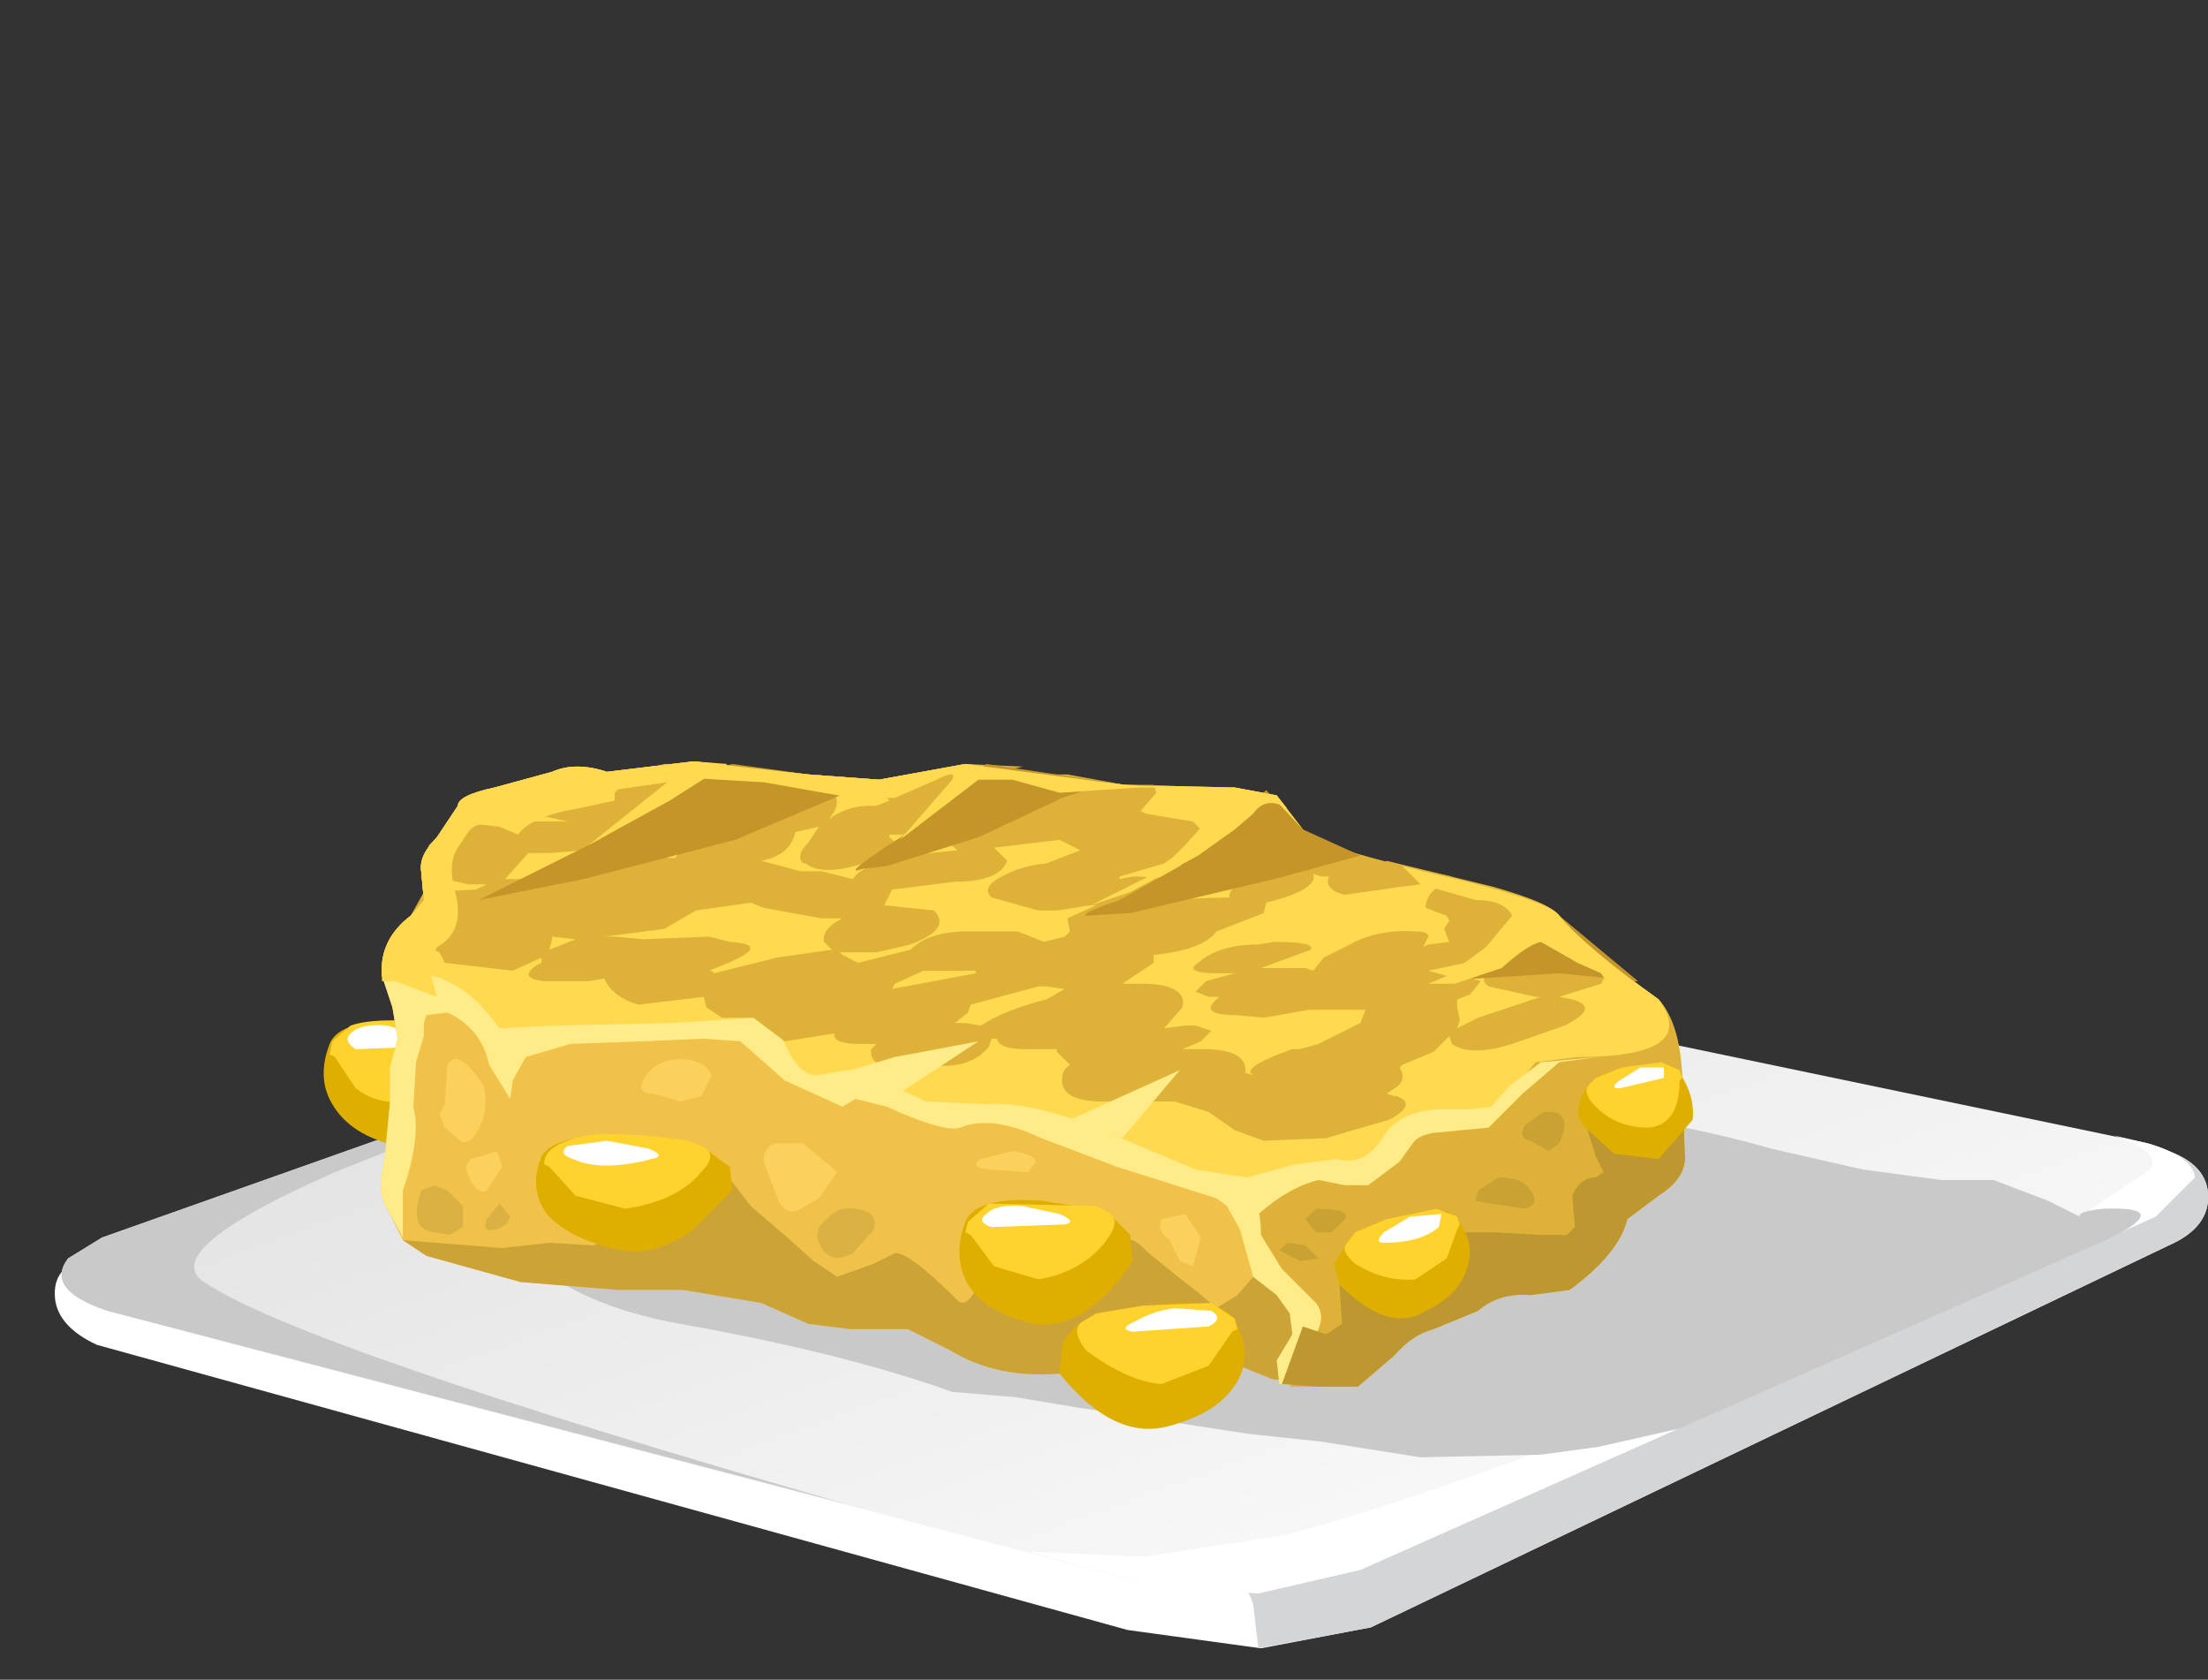 <?xml version="1.0" encoding="UTF-8" standalone="no"?>
<svg xmlns:xlink="http://www.w3.org/1999/xlink" height="32.1px" width="42.2px" xmlns="http://www.w3.org/2000/svg">
  <rect width="100%" height="100%" fill="#333333" stroke="none"/>
  <g transform="matrix(1.0, 0.0, 0.0, 1.0, 0.0, 0.0)">
    <use height="16.95" transform="matrix(1.0, 0.0, 0.0, 1.0, 1.05, 14.55)" width="41.15" xlink:href="#shape0"/>
  </g>
  <defs>
    <g id="shape0" transform="matrix(1.0, 0.0, 0.0, 1.0, -1.05, -14.55)">
      <path d="M26.2 31.1 L24.1 31.5 21.55 31.15 1.85 25.7 Q1.1 25.35 1.05 24.8 1.0 24.2 1.65 24.05 L2.35 24.1 3.15 24.1 15.65 19.5 18.9 18.45 20.85 18.35 41.3 21.95 Q42.15 22.2 42.2 22.8 42.25 23.45 41.45 23.8 L26.2 31.1" fill="#ffffff" fill-rule="evenodd" stroke="none"/>
      <path d="M35.0 21.05 L36.0 21.05 41.3 21.95 Q42.15 22.2 42.2 22.8 42.25 23.45 41.45 23.8 L26.2 31.1 24.05 31.5 23.95 30.65 Q23.8 30.2 23.5 30.1 L35.0 21.05" fill="#d4d5d6" fill-rule="evenodd" stroke="none"/>
      <path d="M26.0 30.0 L24.05 30.45 22.05 30.3 2.05 25.05 Q0.85 24.65 1.3 24.05 L1.95 23.65 15.65 18.8 Q18.0 17.95 18.9 17.75 L20.9 17.65 41.05 21.85 Q41.9 22.1 41.95 22.5 L41.2 23.25 26.0 30.0" fill="url(#gradient0)" fill-rule="evenodd" stroke="none"/>
      <path d="M3.9 24.5 Q5.75 25.75 16.2 28.75 L2.05 25.05 Q0.85 24.65 1.3 24.05 L1.95 23.65 13.8 19.45 6.4 22.4 Q3.0 23.9 3.9 24.5" fill="#c9c9c9" fill-rule="evenodd" stroke="none"/>
      <path d="M32.95 26.35 Q37.7 24.4 39.6 23.35 L41.1 22.35 Q41.3 22.0 40.4 21.7 L41.05 21.85 Q41.9 22.1 41.95 22.5 L41.2 23.25 26.0 30.0 24.05 30.45 22.05 30.3 19.65 29.65 21.85 29.75 24.5 29.35 Q27.6 28.55 32.95 26.35" fill="#ffffff" fill-rule="evenodd" stroke="none"/>
      <path d="M33.85 21.95 L35.6 22.35 37.1 22.55 38.1 22.55 39.15 22.95 39.75 23.25 Q39.7 23.15 40.2 23.1 41.55 23.05 40.35 23.65 L38.55 24.45 32.1 27.3 30.55 27.65 29.45 27.8 27.15 27.85 25.25 27.55 23.85 27.4 20.6 26.9 19.4 26.7 18.2 26.6 Q16.1 25.85 13.0 25.3 11.05 24.95 10.05 24.0 L9.4 23.1 17.1 22.0 27.45 21.0 Q31.05 21.15 33.85 21.95" fill="#c9c9c9" fill-rule="evenodd" stroke="none"/>
      <path d="M9.0 19.75 Q9.8 20.2 9.45 20.7 L8.8 21.45 Q8.15 22.0 7.6 21.9 6.7 21.7 6.35 21.1 6.05 20.6 6.3 19.95 6.5 19.45 7.8 19.55 L9.0 19.75" fill="#deae00" fill-rule="evenodd" stroke="none"/>
      <path d="M6.7 19.6 Q7.25 19.4 8.75 19.6 L9.0 19.75 Q9.25 19.9 9.0 20.25 L7.65 21.05 Q7.2 21.1 6.8 20.8 L6.4 20.2 6.3 20.15 6.35 19.9 6.7 19.6" fill="#ffd22e" fill-rule="evenodd" stroke="none"/>
      <path d="M7.4 19.6 L8.1 19.8 Q8.4 19.95 8.15 20.0 L6.8 20.05 Q6.55 19.9 6.7 19.75 6.9 19.55 7.4 19.6" fill="#ffffff" fill-rule="evenodd" stroke="none"/>
      <path d="M31.7 19.1 Q32.1 19.55 32.15 20.55 L32.2 22.05 Q32.25 22.5 31.7 22.85 L31.1 23.3 Q30.95 23.95 30.0 24.65 L29.25 24.75 Q28.65 24.7 28.25 25.05 L27.4 25.4 Q27.0 25.5 26.65 25.9 L25.95 26.5 25.2 26.5 24.3 26.35 23.2 25.9 21.6 25.95 20.25 26.25 Q19.05 26.35 18.15 25.8 L17.35 25.4 16.25 25.4 15.45 25.3 14.55 24.9 13.05 24.65 11.8 24.65 9.95 24.5 8.15 24.0 7.7 23.7 7.4 23.1 Q7.2 22.8 7.35 22.15 L7.45 21.1 7.45 20.4 7.6 19.85 7.5 19.25 7.3 18.65 Q7.25 17.95 7.85 17.5 L8.1 17.2 8.05 16.65 Q8.0 16.35 8.35 16.0 L8.75 15.4 Q8.75 15.2 9.45 15.05 L10.55 14.75 Q11.0 14.55 11.6 14.75 L13.25 14.55 15.45 14.8 16.8 14.9 18.45 14.6 21.5 15.0 23.6 15.05 24.4 15.2 24.9 15.85 Q25.2 16.2 27.4 16.7 29.6 17.2 29.8 17.5 30.3 18.1 31.7 19.1" fill="#f0c24a" fill-rule="evenodd" stroke="none"/>
      <path d="M21.9 23.9 L22.45 24.35 22.9 24.7 23.25 25.0 23.65 24.75 23.95 24.4 26.6 25.1 26.65 25.9 25.95 26.5 25.2 26.5 24.3 26.35 23.2 25.9 21.6 25.95 20.25 26.25 Q19.05 26.35 18.15 25.8 L17.35 25.4 16.25 25.4 15.45 25.3 14.55 24.9 13.05 24.65 11.8 24.65 9.95 24.5 8.15 24.0 7.7 23.7 9.6 23.85 10.5 23.75 11.35 23.8 11.7 23.65 12.0 23.3 12.85 22.7 Q13.55 22.3 13.85 22.4 L14.35 23.05 15.05 23.65 15.55 24.1 16.0 24.4 16.7 24.15 17.1 23.95 Q17.35 23.9 18.3 24.85 18.45 25.0 18.65 24.65 18.85 24.25 19.15 24.3 L20.25 24.2 21.3 23.75 Q21.6 23.55 21.9 23.9" fill="#cca337" fill-rule="evenodd" stroke="none"/>
      <path d="M25.8 21.5 Q26.35 21.95 26.05 23.7 L25.45 26.5 24.45 26.45 24.4 26.0 24.7 25.5 24.65 25.1 24.4 24.75 23.95 24.4 23.7 23.5 23.45 23.05 23.25 22.9 21.35 22.3 19.9 21.75 Q18.95 21.3 18.35 21.55 18.05 21.65 16.95 21.15 L16.35 21.0 16.1 21.15 15.0 20.65 14.15 19.9 13.45 19.85 12.3 19.9 10.9 19.95 10.05 20.2 9.8 20.65 9.75 21.0 9.35 20.35 Q9.2 19.65 8.55 19.35 L8.15 19.4 8.1 19.55 8.1 19.8 7.95 20.3 7.9 21.15 Q8.05 21.75 7.7 22.75 L7.7 23.65 7.4 23.1 Q7.2 22.8 7.35 22.15 L7.45 21.1 7.45 20.4 7.6 19.85 7.5 19.25 7.3 18.65 Q7.25 17.95 7.85 17.5 L8.1 17.2 8.05 16.65 Q8.0 16.4 8.6 15.8 L18.75 17.3 Q20.95 17.45 25.8 21.5" fill="#ffeb87" fill-rule="evenodd" stroke="none"/>
      <path d="M31.7 19.1 Q32.1 19.55 32.15 20.55 L32.2 22.05 Q32.25 22.5 31.7 22.85 L31.1 23.3 Q30.95 23.95 30.0 24.65 L29.25 24.75 Q28.65 24.7 28.25 25.05 L27.4 25.4 Q27.0 25.5 26.65 25.9 L25.95 26.5 25.2 26.5 24.65 26.5 24.9 26.05 25.15 25.5 Q25.35 25.15 25.15 24.9 L24.5 24.25 24.1 23.6 Q24.1 22.7 23.55 22.1 L24.65 19.85 Q25.9 17.4 26.5 16.45 L28.55 16.95 Q29.6 17.25 29.8 17.5 30.3 18.1 31.7 19.1" fill="#deb138" fill-rule="evenodd" stroke="none"/>
      <path d="M27.4 16.7 Q29.6 17.2 29.8 17.5 30.3 18.1 31.7 19.1 32.5 20.2 30.15 20.2 L29.35 20.3 28.9 20.85 28.4 21.3 27.5 21.4 Q26.95 21.45 26.75 21.65 L26.3 22.2 25.7 22.3 25.1 22.25 24.15 22.55 22.85 22.35 20.95 21.55 Q19.7 21.05 18.85 21.1 L17.7 21.05 16.95 20.7 16.2 20.45 15.6 20.55 Q15.3 20.55 15.05 20.05 14.8 19.5 14.4 19.45 L13.6 19.5 12.8 19.55 10.6 19.6 9.55 19.65 9.35 19.4 Q8.7 18.6 7.85 18.6 7.5 18.6 7.3 18.4 7.35 17.9 7.85 17.5 L8.1 17.2 8.05 16.65 Q8.0 16.35 8.35 16.0 L8.75 15.4 Q8.75 15.2 9.45 15.05 L10.55 14.75 Q11.0 14.55 11.6 14.75 L13.25 14.55 15.45 14.8 16.8 14.9 18.45 14.6 21.5 15.0 23.6 15.05 24.4 15.2 24.9 15.85 Q25.2 16.2 27.4 16.7" fill="#ffd94f" fill-rule="evenodd" stroke="none"/>
      <path d="M32.2 22.05 Q32.25 22.5 31.7 22.85 L31.1 23.3 Q30.95 23.95 30.0 24.65 L29.25 24.75 Q28.65 24.7 28.25 25.05 L27.4 25.4 Q27.0 25.5 26.65 25.9 L25.95 26.5 25.2 26.5 24.5 26.45 24.9 25.35 25.35 25.5 25.65 25.3 25.6 24.55 27.65 23.55 28.55 23.55 29.45 23.6 29.95 23.6 30.1 23.45 30.05 22.85 Q30.2 22.5 30.5 22.5 L30.65 22.4 30.5 22.1 30.25 21.3 32.15 20.65 32.2 22.05" fill="#bd9730" fill-rule="evenodd" stroke="none"/>
      <path d="M29.45 20.3 L30.55 20.2 29.8 20.3 29.1 20.9 28.45 21.55 27.4 21.65 Q27.1 21.7 27.0 21.85 L26.75 22.2 26.15 22.65 25.7 22.65 25.2 22.55 Q24.6 22.7 24.0 23.25 L23.8 22.95 23.0 22.55 23.65 22.55 24.75 22.25 25.55 22.15 Q26.1 22.3 26.45 21.7 26.75 21.25 27.45 21.2 L28.1 21.2 28.5 21.15 28.85 20.75 29.45 20.3" fill="#ffeb87" fill-rule="evenodd" stroke="none"/>
      <path d="M15.35 21.85 L16.0 22.4 15.65 22.9 15.3 23.1 Q15.1 23.25 14.9 23.0 L14.65 22.35 Q14.5 22.0 14.8 21.85 L15.35 21.85" fill="#fcd05d" fill-rule="evenodd" stroke="none"/>
      <path d="M9.25 20.75 Q9.35 21.3 9.1 21.65 8.95 21.9 8.8 21.8 L8.5 21.55 8.4 21.3 8.5 21.1 8.55 20.35 Q8.75 20.0 9.25 20.75" fill="#fcd05d" fill-rule="evenodd" stroke="none"/>
      <path d="M9.5 22.0 L9.6 22.3 9.3 22.75 Q9.1 22.85 8.95 22.45 8.85 22.3 9.0 22.15 L9.5 22.0" fill="#fcd05d" fill-rule="evenodd" stroke="none"/>
      <path d="M13.15 20.25 Q13.5 20.3 13.6 20.55 L13.4 20.95 13.0 21.05 12.5 20.9 Q12.1 20.9 12.35 20.55 12.6 20.2 13.15 20.25" fill="#fcd05d" fill-rule="evenodd" stroke="none"/>
      <path d="M19.35 22.0 Q19.75 22.05 19.8 22.2 L19.65 22.4 18.9 22.35 Q18.5 22.3 18.75 22.15 L19.35 22.0" fill="#fcd05d" fill-rule="evenodd" stroke="none"/>
      <path d="M22.65 23.2 L22.95 23.65 22.8 24.2 22.55 24.1 22.35 23.7 Q22.1 23.5 22.2 23.3 L22.65 23.2" fill="#fcd05d" fill-rule="evenodd" stroke="none"/>
      <path d="M16.35 23.1 Q16.8 23.15 16.7 23.5 L16.3 23.95 Q15.85 24.2 15.65 23.75 15.55 23.5 15.8 23.3 16.0 23.05 16.35 23.1" fill="#dbb144" fill-rule="evenodd" stroke="none"/>
      <path d="M9.55 23.0 L9.75 23.25 Q9.7 23.45 9.45 23.5 9.2 23.55 9.3 23.3 L9.55 23.0" fill="#dbb144" fill-rule="evenodd" stroke="none"/>
      <path d="M8.55 22.75 L8.85 23.05 8.85 23.45 8.6 23.6 8.3 23.55 Q7.8 23.5 8.05 22.75 L8.3 22.65 8.55 22.75" fill="#dbb144" fill-rule="evenodd" stroke="none"/>
      <path d="M28.65 22.5 Q29.1 22.5 29.25 22.75 29.45 23.0 29.15 23.1 L28.2 22.95 28.25 22.75 28.65 22.5" fill="#c9a233" fill-rule="evenodd" stroke="none"/>
      <path d="M25.2 24.05 L24.85 24.1 24.45 23.9 24.6 23.75 24.95 23.8 25.2 24.05" fill="#c9a233" fill-rule="evenodd" stroke="none"/>
      <path d="M25.15 23.1 Q26.0 23.1 25.6 23.4 L25.45 23.55 25.15 23.55 24.95 23.3 25.15 23.1" fill="#c9a233" fill-rule="evenodd" stroke="none"/>
      <path d="M29.5 21.25 Q30.1 21.2 29.8 21.85 L29.6 22.0 29.25 21.8 Q29.0 21.75 29.15 21.5 L29.5 21.25" fill="#c9a233" fill-rule="evenodd" stroke="none"/>
      <path d="M13.4 21.9 L13.95 22.3 14.0 22.75 13.25 23.5 Q12.55 24.0 11.9 23.9 10.9 23.7 10.45 23.2 10.1 22.7 10.35 22.1 10.6 21.65 12.05 21.7 L13.4 21.9" fill="#deae00" fill-rule="evenodd" stroke="none"/>
      <path d="M10.5 22.3 L10.4 22.25 Q10.4 21.95 10.85 21.8 11.4 21.55 13.15 21.8 L13.4 21.9 Q13.75 22.05 13.4 22.4 12.95 22.95 11.95 23.1 L11.0 22.85 10.5 22.3" fill="#ffd22e" fill-rule="evenodd" stroke="none"/>
      <path d="M11.6 21.8 L12.4 21.95 Q12.75 22.1 12.45 22.15 11.5 22.4 10.95 22.15 10.65 22.05 10.85 21.9 L11.6 21.8" fill="#ffffff" fill-rule="evenodd" stroke="none"/>
      <path d="M20.7 25.25 L22.0 24.95 Q23.35 24.75 23.6 25.25 23.95 25.85 23.65 26.4 23.3 27.0 22.35 27.25 21.3 27.55 20.25 26.25 L20.3 25.7 Q20.45 25.4 20.7 25.25" fill="#deae00" fill-rule="evenodd" stroke="none"/>
      <path d="M23.55 25.45 L23.1 26.1 22.2 26.45 Q21.55 26.4 20.75 25.8 20.45 25.4 20.7 25.25 L20.95 25.1 21.85 24.95 23.15 24.9 23.6 25.2 23.65 25.4 23.55 25.45" fill="#ffd22e" fill-rule="evenodd" stroke="none"/>
      <path d="M22.45 25.0 L23.15 25.05 Q23.4 25.2 23.1 25.35 L21.65 25.45 Q21.35 25.4 21.7 25.25 22.05 25.05 22.45 25.0" fill="#ffffff" fill-rule="evenodd" stroke="none"/>
      <path d="M21.15 23.15 L21.6 23.6 21.65 24.1 Q20.75 25.45 19.75 25.3 18.85 25.1 18.5 24.55 18.2 24.0 18.45 23.35 18.65 22.85 19.95 22.95 L21.15 23.15" fill="#deae00" fill-rule="evenodd" stroke="none"/>
      <path d="M21.15 23.7 Q20.7 24.3 19.85 24.45 L19.0 24.2 18.55 23.6 18.45 23.55 18.5 23.35 18.9 23.0 20.95 23.05 21.15 23.15 Q21.45 23.3 21.15 23.7" fill="#ffd22e" fill-rule="evenodd" stroke="none"/>
      <path d="M19.55 23.05 L20.25 23.2 Q20.6 23.35 20.35 23.4 L18.95 23.45 Q18.65 23.35 18.85 23.2 19.05 23.0 19.55 23.05" fill="#ffffff" fill-rule="evenodd" stroke="none"/>
      <path d="M30.35 20.75 L31.1 20.4 32.1 20.5 Q32.4 20.95 32.35 21.4 L31.7 22.15 30.85 22.05 30.3 21.55 Q30.0 21.25 30.35 20.75" fill="#deae00" fill-rule="evenodd" stroke="none"/>
      <path d="M32.1 20.65 Q32.1 21.5 31.5 21.55 30.9 21.55 30.5 21.15 30.25 20.9 30.35 20.75 L30.5 20.6 31.0 20.4 31.75 20.3 32.1 20.45 32.15 20.6 32.1 20.65" fill="#ffd22e" fill-rule="evenodd" stroke="none"/>
      <path d="M31.35 20.4 L31.8 20.4 31.8 20.6 30.95 20.8 Q30.75 20.8 30.95 20.65 L31.35 20.4" fill="#ffffff" fill-rule="evenodd" stroke="none"/>
      <path d="M25.75 23.75 L26.65 23.3 Q27.6 22.95 27.85 23.3 28.2 23.75 28.05 24.2 27.9 24.75 27.25 25.05 26.55 25.5 25.6 24.55 L25.5 24.15 25.75 23.75" fill="#deae00" fill-rule="evenodd" stroke="none"/>
      <path d="M25.75 23.75 L25.9 23.55 26.5 23.3 27.45 23.1 27.85 23.25 27.9 23.4 27.85 23.5 27.65 24.05 27.05 24.45 Q26.45 24.5 25.9 24.15 25.6 23.9 25.75 23.75" fill="#ffd22e" fill-rule="evenodd" stroke="none"/>
      <path d="M26.95 23.25 L27.55 23.2 27.5 23.45 Q27.15 23.75 26.45 23.75 26.25 23.75 26.45 23.55 L26.95 23.25" fill="#ffffff" fill-rule="evenodd" stroke="none"/>
      <path d="M10.5 18.15 L11.0 17.95 10.55 17.9 10.55 17.95 10.5 18.15 M13.05 15.65 L12.65 15.6 12.1 16.0 11.15 16.25 10.55 16.3 10.1 16.3 9.65 16.8 10.25 16.8 10.5 16.85 Q10.4 16.5 11.25 16.3 L12.9 16.4 13.05 16.2 13.15 16.15 Q13.15 15.85 13.55 15.65 L13.5 15.6 13.05 15.65 M14.6 17.35 L14.35 17.25 13.3 17.4 12.7 17.75 11.55 17.9 11.75 17.9 12.3 17.95 13.55 17.9 13.95 18.0 Q14.8 18.05 13.8 18.45 L13.55 18.55 13.6 18.55 13.65 18.6 14.85 18.3 15.9 18.15 15.75 18.0 Q15.7 17.75 16.1 17.55 L15.7 17.55 14.6 17.35 M18.45 19.55 L18.75 19.6 Q19.2 19.3 20.0 19.1 L20.35 18.9 20.0 18.85 19.85 18.85 18.55 19.2 18.5 19.35 18.25 19.55 18.45 19.55 M18.65 18.55 L17.65 18.55 17.1 18.8 17.05 18.9 18.65 18.6 18.65 18.55 M17.0 15.3 L16.65 14.95 15.8 15.05 15.75 15.05 Q16.1 15.2 15.95 15.5 L15.85 15.65 Q16.2 15.4 16.6 15.4 L16.75 15.4 17.0 15.3 M18.0 16.0 L18.4 15.7 17.25 15.95 17.0 15.95 17.0 16.0 Q17.35 16.25 16.5 16.5 15.7 16.75 15.4 16.5 L15.35 16.5 Q15.2 16.35 15.45 16.1 L15.65 15.8 15.2 15.9 Q15.1 16.35 14.55 16.45 L15.3 16.65 15.7 16.65 16.3 16.8 Q16.5 16.5 17.3 16.35 L18.3 16.25 18.0 16.0 M19.0 16.2 L19.25 16.45 Q19.1 16.85 18.25 16.85 L17.05 17.0 16.9 17.3 17.85 17.4 Q18.2 17.75 17.4 18.05 L16.75 18.2 16.05 18.2 16.1 18.25 16.4 18.4 17.4 18.15 Q17.75 17.8 18.5 17.8 L19.45 17.8 19.95 18.0 20.35 17.9 20.45 17.8 20.4 17.55 20.95 17.3 20.85 17.3 20.2 17.4 19.85 17.4 18.95 17.15 Q18.75 16.95 19.15 16.75 19.5 16.55 20.0 16.5 L20.65 16.25 20.25 16.05 19.0 16.2 M23.85 16.8 L24.6 16.6 24.4 16.55 24.05 16.5 23.2 16.55 22.9 16.35 22.95 16.05 22.9 16.1 22.6 16.25 22.25 16.5 21.4 16.75 21.4 16.8 21.65 16.75 21.75 16.75 22.7 16.8 21.9 17.2 23.5 17.15 Q23.45 17.0 23.85 16.8 M28.45 18.85 Q28.25 18.7 28.5 18.55 L28.25 18.35 27.3 18.55 27.65 18.65 28.0 18.65 28.3 18.75 28.1 19.0 27.85 19.1 27.85 19.25 27.9 19.5 27.85 19.65 28.25 19.45 28.85 19.25 29.45 19.05 29.35 19.05 28.45 18.85 M27.75 16.75 L27.15 16.9 26.75 16.95 25.7 17.1 Q25.3 17.0 25.4 16.75 L25.25 16.75 25.1 16.7 Q25.2 17.0 24.2 17.25 L24.15 17.45 23.25 17.8 Q23.0 18.15 22.05 18.25 L22.05 18.4 21.45 18.8 21.8 18.8 Q22.7 18.8 22.6 19.25 L22.25 19.65 22.65 19.6 22.85 19.6 23.15 19.7 22.95 19.9 22.6 20.05 23.0 20.05 Q23.85 20.05 23.8 20.5 L23.95 20.55 23.9 20.5 Q23.85 20.35 24.7 20.05 L24.85 20.05 25.2 19.95 26.0 19.55 26.1 19.3 25.0 19.3 24.15 19.45 23.65 19.4 Q22.9 19.4 23.25 19.1 L23.3 19.05 23.1 19.05 22.85 18.95 23.05 18.75 23.6 18.6 23.3 18.6 Q22.6 18.6 22.9 18.4 23.3 18.05 24.05 18.05 L24.35 18.0 Q25.15 18.0 25.05 18.15 L24.1 18.5 24.95 18.5 25.1 18.55 25.3 18.3 25.8 18.05 Q26.35 17.75 27.05 17.8 27.3 17.8 27.3 17.9 L27.2 18.1 27.3 18.05 27.7 18.0 27.6 17.75 27.7 17.6 27.65 17.5 27.25 17.35 Q27.25 17.0 27.75 16.8 29.55 17.15 29.8 17.5 L31.3 18.75 30.7 18.75 30.65 18.7 30.6 18.8 29.8 19.05 30.05 19.1 Q30.6 19.25 29.9 19.6 L28.9 19.95 Q28.1 20.2 27.75 19.95 L27.7 19.8 27.6 19.9 27.4 20.1 26.8 20.35 26.75 20.4 Q26.9 20.65 26.65 20.8 L26.5 20.9 26.65 20.95 26.7 20.95 Q27.1 21.1 26.55 21.4 L25.85 21.6 25.35 21.75 24.15 21.8 23.6 21.6 23.1 21.25 22.45 21.05 21.1 21.05 Q20.25 21.05 20.3 20.6 20.3 20.45 20.45 20.35 L20.2 20.1 20.2 20.05 19.6 20.05 Q19.1 20.05 19.05 19.85 L18.95 19.85 18.9 20.0 Q18.55 20.45 17.75 20.35 L17.65 20.35 17.25 20.4 17.2 20.4 Q16.6 20.4 16.65 20.05 L16.75 19.95 16.45 19.95 Q15.9 19.95 15.95 19.75 L15.0 19.9 14.4 19.45 13.8 19.45 13.5 19.25 13.45 19.05 12.2 19.2 Q11.7 19.05 11.55 18.7 L11.25 18.75 10.4 18.75 Q9.9 18.7 10.25 18.45 L10.35 18.4 10.35 18.3 9.8 18.55 8.5 18.4 8.4 18.2 7.95 18.0 7.5 17.85 7.85 17.5 8.1 17.05 9.1 17.0 9.3 16.9 8.95 16.9 8.3 16.75 8.1 16.75 8.05 16.8 8.05 16.65 8.2 16.15 8.65 15.75 9.1 15.75 9.55 15.8 9.9 15.95 Q10.15 15.6 11.05 15.45 L11.75 15.3 11.75 15.15 12.1 14.75 12.7 14.6 12.8 14.6 Q13.75 14.6 13.6 15.05 L13.55 15.15 13.6 15.15 Q13.9 14.8 14.6 14.8 L15.05 14.85 15.1 14.8 15.45 14.8 16.8 14.9 18.45 14.6 19.55 14.65 18.85 14.8 18.5 14.8 18.45 15.05 18.6 15.0 19.45 15.0 20.1 14.8 20.4 14.8 21.5 15.0 22.05 15.0 22.1 15.15 21.8 15.5 21.9 15.55 22.8 15.7 23.05 15.95 Q23.7 15.5 24.65 15.6 L24.9 15.85 Q25.3 16.25 27.75 16.75" fill="#deb138" fill-rule="evenodd" stroke="none"/>
      <path d="M28.25 18.7 L27.7 18.7 28.6 18.45 29.85 17.55 31.3 18.75 29.8 18.6 28.25 18.7" fill="#c49629" fill-rule="evenodd" stroke="none"/>
      <path d="M21.45 21.75 L20.45 21.4 22.55 20.45 21.45 21.75" fill="#ffeb87" fill-rule="evenodd" stroke="none"/>
      <path d="M24.9 15.85 L26.0 16.35 24.35 16.8 21.6 17.45 20.75 17.5 Q20.65 17.45 21.4 17.2 L22.55 16.55 23.55 15.65 24.2 15.1 24.9 15.85" fill="#c49629" fill-rule="evenodd" stroke="none"/>
      <path d="M17.1 20.2 L18.7 19.9 17.1 20.95 16.1 20.5 17.1 20.2" fill="#ffeb87" fill-rule="evenodd" stroke="none"/>
      <path d="M16.5 16.6 Q15.95 16.8 17.45 15.85 L18.85 14.6 21.2 14.95 20.3 15.25 18.7 16.0 16.95 16.55 16.5 16.6" fill="#c49629" fill-rule="evenodd" stroke="none"/>
      <path d="M13.25 14.95 Q13.5 14.7 14.0 14.6 L15.45 14.8 16.7 14.9 16.65 14.95 14.05 16.05 11.15 16.8 9.15 17.2 11.45 16.05 13.25 14.95" fill="#c49629" fill-rule="evenodd" stroke="none"/>
      <path d="M11.25 16.15 L12.75 14.95 11.35 15.15 9.8 15.3 Q9.35 15.45 9.6 15.5 L9.95 15.5 10.85 15.7 9.4 15.7 Q9.05 15.75 8.95 15.9 L8.75 16.2 Q8.55 16.5 8.7 17.05 8.9 17.8 8.35 18.1 L8.2 18.5 8.35 19.05 7.55 18.75 7.3 18.75 7.3 18.65 Q7.25 17.95 7.85 17.5 L8.1 17.2 8.05 16.65 Q8.0 16.35 8.35 16.0 L8.75 15.4 Q8.75 15.2 9.45 15.05 L10.55 14.75 Q11.0 14.55 11.6 14.75 L13.25 14.55 13.9 14.6 12.8 15.3 11.25 16.15" fill="#ffd94f" fill-rule="evenodd" stroke="none"/>
      <path d="M22.5 15.05 L21.75 15.05 21.0 15.1 20.25 15.15 19.35 14.9 18.7 14.9 17.2 16.05 18.2 14.9 Q18.3 14.7 17.9 14.9 L17.1 15.25 16.3 15.25 15.45 15.1 14.6 14.95 12.9 14.85 13.2 14.55 13.25 14.55 15.45 14.8 16.8 14.9 18.45 14.6 21.5 15.0 22.5 15.05 M24.6 15.45 Q24.2 15.2 23.95 15.55 L23.6 15.85 22.9 16.35 21.6 17.05 20.85 17.3 22.15 16.65 22.65 16.15 23.55 15.15 23.5 15.05 23.6 15.05 24.4 15.2 24.6 15.45 M31.7 19.1 L31.85 19.35 31.3 19.95 30.85 19.0 30.6 18.6 30.15 18.4 29.45 18.0 Q29.2 18.05 28.7 18.5 L27.8 18.8 27.3 18.8 27.65 18.65 28.4 18.1 28.9 17.5 Q28.75 17.2 28.2 17.2 L27.15 16.9 26.85 16.6 26.8 16.55 27.4 16.7 Q29.6 17.2 29.8 17.5 30.3 18.1 31.7 19.1" fill="#ffd94f" fill-rule="evenodd" stroke="none"/>
    </g>
    <linearGradient gradientTransform="matrix(0.004, 0.011, 0.011, -0.004, 22.4, 25.8)" gradientUnits="userSpaceOnUse" id="gradient0" spreadMethod="pad" x1="-819.2" x2="819.2">
      <stop offset="0.0" stop-color="#e3e3e3"/>
      <stop offset="1.0" stop-color="#ffffff"/>
    </linearGradient>
  </defs>
</svg>
